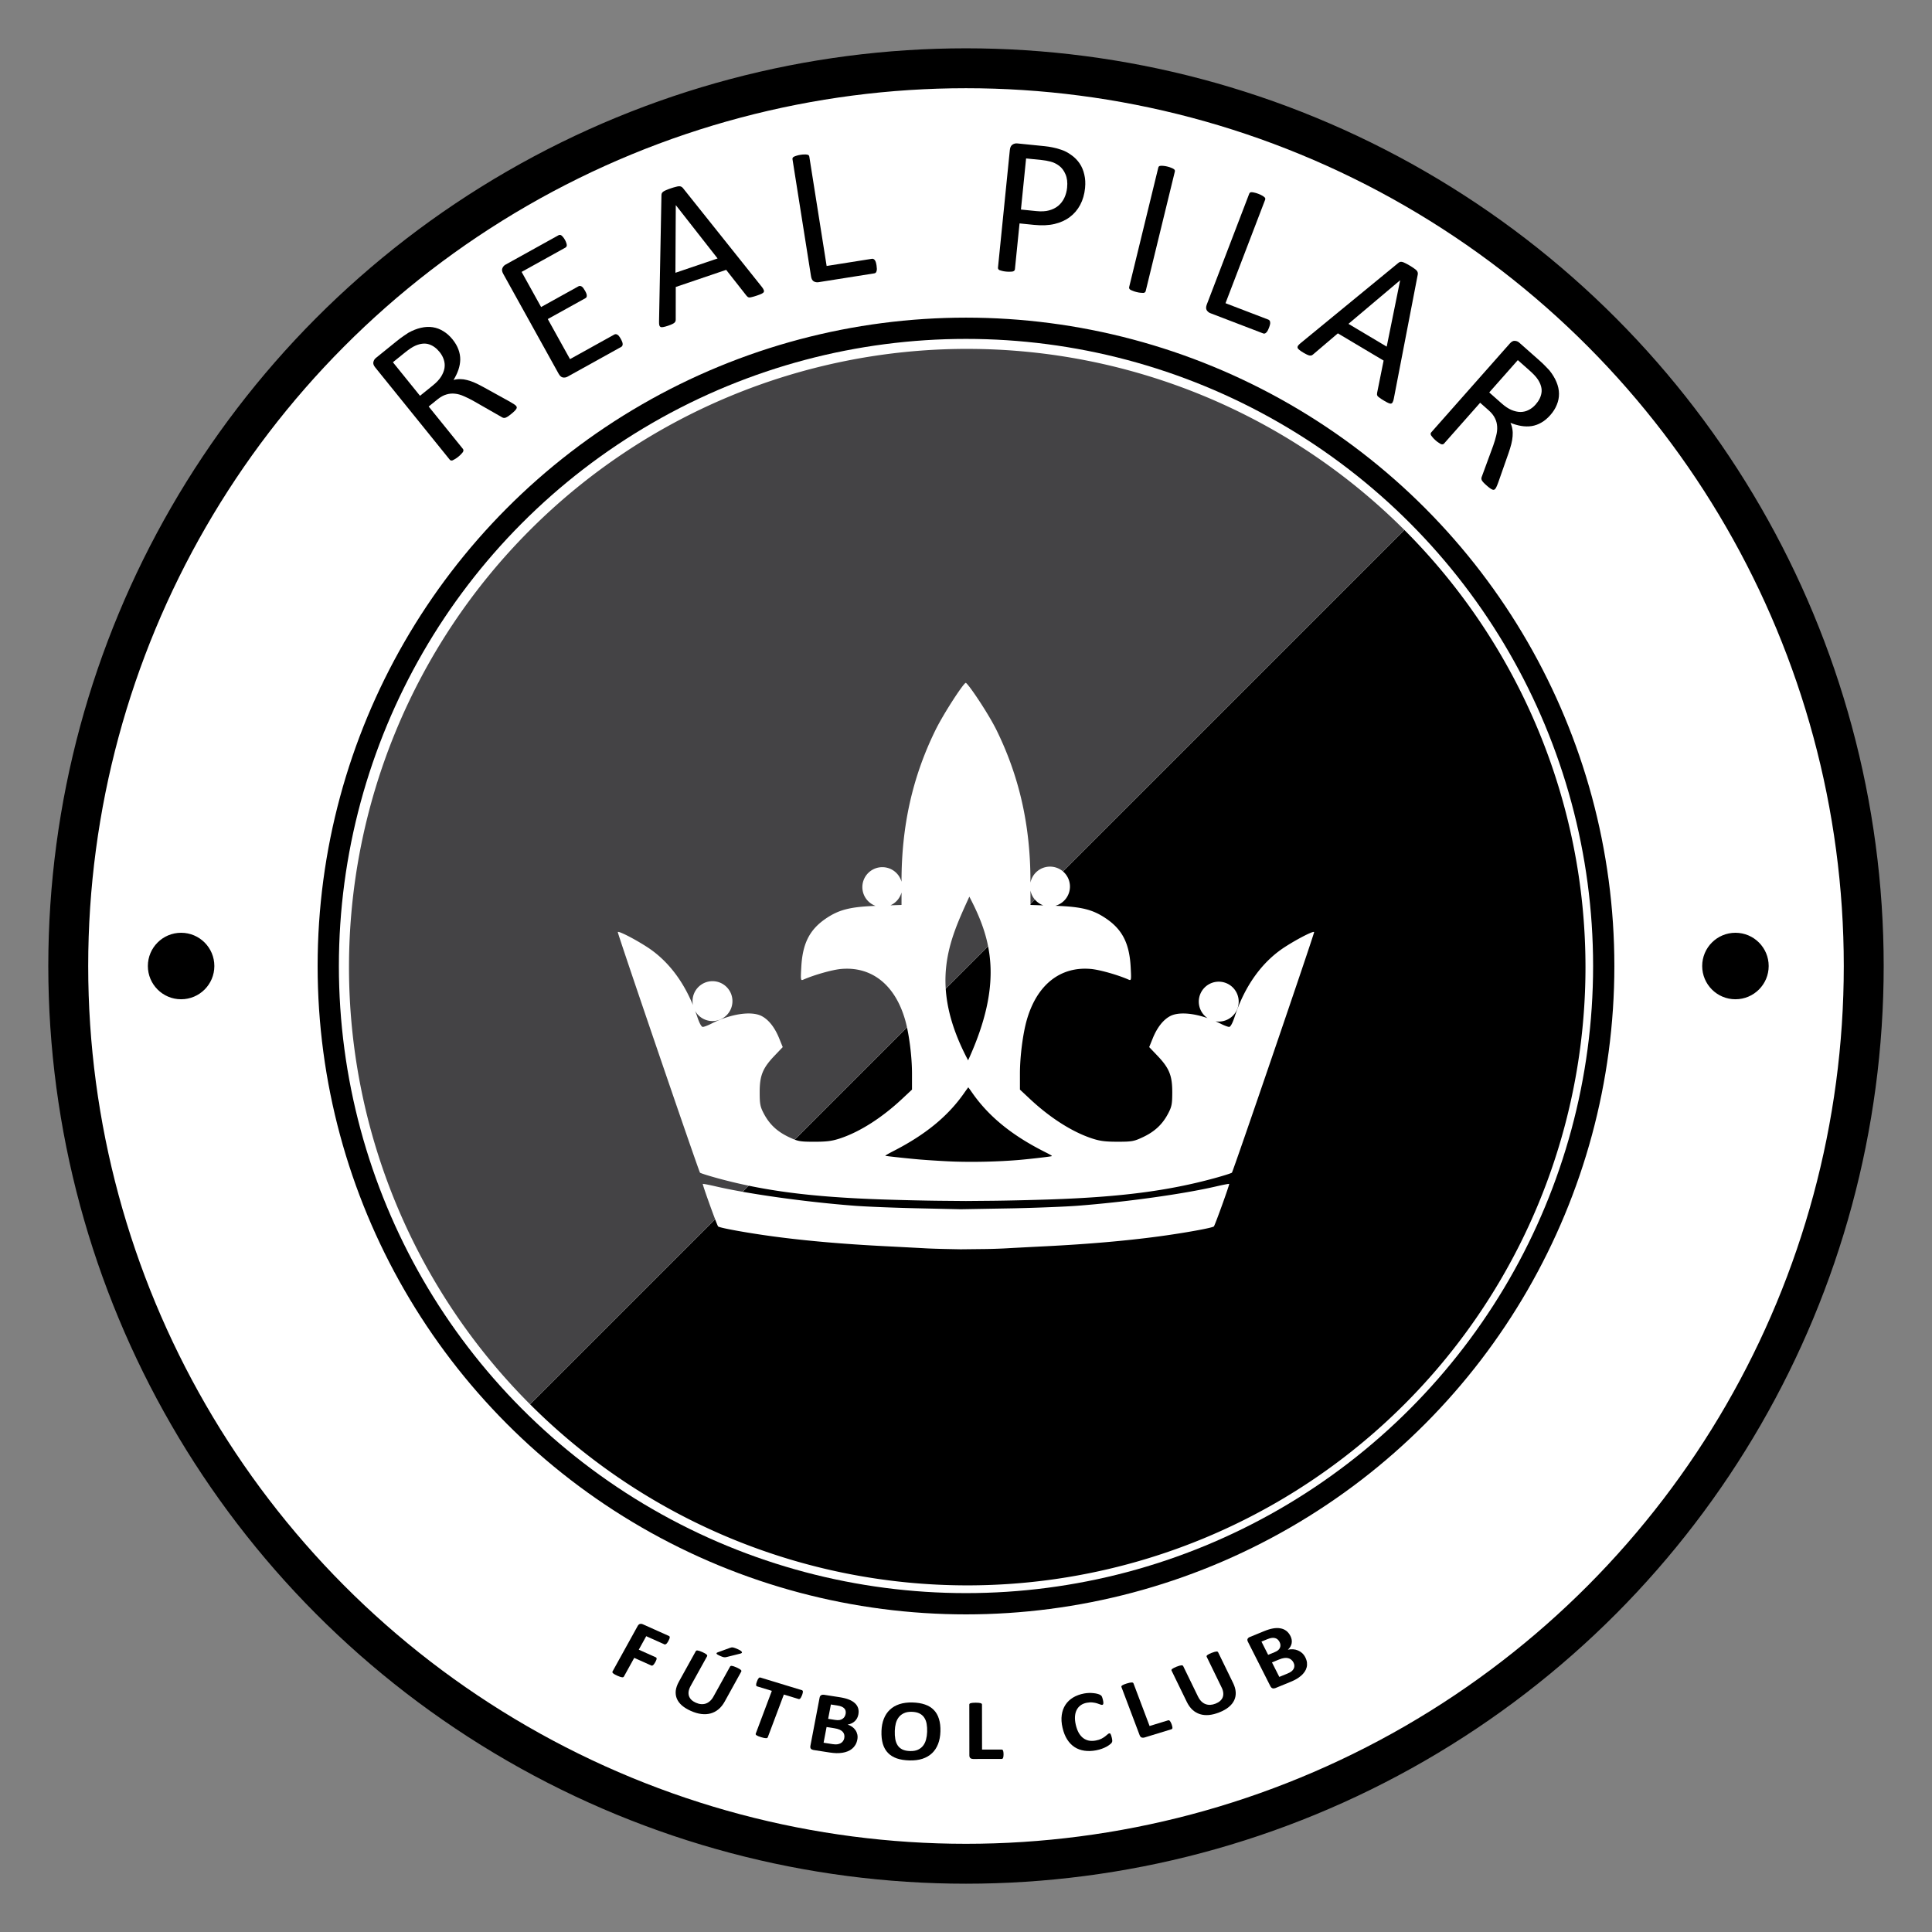 <?xml version="1.0" encoding="UTF-8" standalone="no"?>
<svg
   xmlns:dc="http://purl.org/dc/elements/1.1/"
   xmlns:cc="http://creativecommons.org/ns#"
   xmlns:rdf="http://www.w3.org/1999/02/22-rdf-syntax-ns#"
   xmlns:svg="http://www.w3.org/2000/svg"
   xmlns="http://www.w3.org/2000/svg"
   xmlns:sodipodi="http://sodipodi.sourceforge.net/DTD/sodipodi-0.dtd"
   xmlns:inkscape="http://www.inkscape.org/namespaces/inkscape"
   width="1000"
   height="1000"
   viewBox="0 0 750 750"
   version="1.1"
   id="svg128"
   sodipodi:docname="Real Pilar Fútbol Club.svg"
   inkscape:version="1.0.1 (3bc2e813f5, 2020-09-07)">
  <rect x="0" y="0" width="750" height="750" fill="#808080" stroke="none"/>
  <sodipodi:namedview
     pagecolor="#ffffff"
     bordercolor="#666666"
     borderopacity="1"
     objecttolerance="10"
     gridtolerance="10"
     guidetolerance="10"
     inkscape:pageopacity="0"
     inkscape:pageshadow="2"
     inkscape:window-width="1920"
     inkscape:window-height="1017"
     id="namedview130"
     showgrid="false"
     inkscape:zoom="0.845"
     inkscape:cx="500"
     inkscape:cy="500"
     inkscape:window-x="-8"
     inkscape:window-y="-8"
     inkscape:window-maximized="1"
     inkscape:current-layer="svg128"
     inkscape:document-rotation="0"
     units="px" />
  <defs
     id="defs49">
    <g
       id="g44">
      <symbol
         overflow="visible"
         id="glyph0-0">
        <path
           style="stroke:none"
           d="m 2.875,0 v -17.25 h 17.25 V 0 Z m 1.438,-1.438 h 14.375 v -14.375 H 4.312 Z m 0,0"
           id="path2" />
      </symbol>
      <symbol
         overflow="visible"
         id="glyph0-1">
        <path
           style="stroke:none"
           d="m 11.703,-14.75 h -7.781 v 4.719 H 11.375 v 1.984 H 3.922 V 0 h -2.219 v -16.719 h 10 z m 0,0"
           id="path5" />
      </symbol>
      <symbol
         overflow="visible"
         id="glyph0-2">
        <path
           style="stroke:none"
           d="m 7.531,0.344 c -0.98,0 -1.84,-0.129 -2.578,-0.375 C 4.223,-0.289 3.602,-0.676 3.094,-1.188 2.508,-1.77 2.098,-2.469 1.859,-3.281 1.617,-4.09 1.5,-5.098 1.5,-6.297 V -16.719 h 2.219 v 10.422 c 0,0.781 0.047,1.441 0.141,1.969 0.102,0.523 0.297,0.992 0.578,1.406 0.301,0.449 0.707,0.793 1.219,1.031 0.508,0.23 1.133,0.344 1.875,0.344 0.695,0 1.316,-0.113 1.859,-0.344 0.539,-0.238 0.957,-0.582 1.25,-1.031 0.277,-0.426 0.469,-0.895 0.562,-1.406 0.102,-0.52 0.156,-1.156 0.156,-1.906 V -16.719 h 2.234 v 10.422 c 0,1.168 -0.121,2.168 -0.359,3 C 12.992,-2.473 12.582,-1.77 12,-1.188 c -0.531,0.512 -1.152,0.898 -1.859,1.156 -0.711,0.246 -1.582,0.375 -2.609,0.375 z m 3.25,-23.172 -3.062,4.203 H 6.047 l 2,-4.203 z m 0,0"
           id="path8" />
      </symbol>
      <symbol
         overflow="visible"
         id="glyph0-3">
        <path
           style="stroke:none"
           d="m 5.609,0 v -14.75 h -5.625 v -1.969 H 13.438 V -14.75 H 7.828 V 0 Z m 0,0"
           id="path11" />
      </symbol>
      <symbol
         overflow="visible"
         id="glyph0-4">
        <path
           style="stroke:none"
           d="m 13.031,-5.125 c 0,0.824 -0.16,1.555 -0.469,2.188 -0.312,0.637 -0.738,1.164 -1.266,1.578 -0.625,0.492 -1.301,0.84 -2.016,1.047 C 8.562,-0.102 7.629,0 6.484,0 H 1.703 V -16.719 H 6.125 c 1.195,0 2.094,0.043 2.688,0.125 0.59,0.074 1.16,0.258 1.703,0.547 0.602,0.324 1.039,0.746 1.312,1.266 0.277,0.523 0.422,1.133 0.422,1.828 0,0.793 -0.211,1.504 -0.625,2.125 -0.418,0.617 -0.992,1.102 -1.719,1.453 v 0.094 c 0.996,0.262 1.77,0.754 2.312,1.469 0.539,0.719 0.812,1.617 0.812,2.688 z M 9.938,-12.641 c 0,-0.395 -0.07,-0.738 -0.203,-1.031 -0.137,-0.301 -0.355,-0.539 -0.656,-0.719 C 8.723,-14.586 8.32,-14.707 7.875,-14.75 7.438,-14.801 6.824,-14.828 6.047,-14.828 h -2.125 v 4.906 h 2.531 c 0.684,0 1.195,-0.035 1.531,-0.109 C 8.316,-10.102 8.656,-10.254 9,-10.484 c 0.34,-0.207 0.582,-0.488 0.719,-0.844 0.145,-0.352 0.219,-0.789 0.219,-1.312 z m 0.781,7.594 c 0,-0.621 -0.09,-1.141 -0.266,-1.547 C 10.273,-6.996 9.91,-7.348 9.359,-7.641 9.016,-7.824 8.633,-7.945 8.219,-8 7.801,-8.051 7.211,-8.078 6.453,-8.078 h -2.531 v 6.188 h 1.812 c 0.965,0 1.734,-0.047 2.297,-0.141 0.559,-0.09 1.055,-0.285 1.484,-0.578 0.414,-0.289 0.719,-0.617 0.906,-0.984 0.195,-0.371 0.297,-0.859 0.297,-1.453 z m 0,0"
           id="path14" />
      </symbol>
      <symbol
         overflow="visible"
         id="glyph0-5">
        <path
           style="stroke:none"
           d="m 13.516,-14.797 c 0.633,0.73 1.129,1.645 1.484,2.734 0.352,1.086 0.531,2.32 0.531,3.703 0,1.355 -0.176,2.582 -0.516,3.672 -0.344,1.094 -0.848,2.012 -1.5,2.75 C 12.836,-1.156 12.039,-0.574 11.125,-0.203 10.219,0.16 9.215,0.344 8.125,0.344 7,0.344 5.98,0.152 5.078,-0.219 4.172,-0.602 3.387,-1.176 2.734,-1.938 2.098,-2.676 1.602,-3.586 1.25,-4.672 0.906,-5.754 0.734,-6.984 0.734,-8.359 0.734,-9.762 0.906,-11 1.25,-12.062 c 0.352,-1.059 0.852,-1.973 1.5,-2.734 0.645,-0.738 1.422,-1.301 2.328,-1.688 0.914,-0.395 1.93,-0.594 3.047,-0.594 1.145,0 2.172,0.207 3.078,0.609 0.914,0.398 1.688,0.957 2.312,1.672 z m -0.297,6.438 c 0,-1.102 -0.121,-2.082 -0.359,-2.938 -0.242,-0.852 -0.582,-1.562 -1.016,-2.125 -0.438,-0.57 -0.973,-1.004 -1.594,-1.297 -0.625,-0.289 -1.332,-0.438 -2.109,-0.438 -0.812,0 -1.523,0.145 -2.125,0.422 -0.594,0.281 -1.129,0.723 -1.594,1.312 -0.438,0.574 -0.777,1.293 -1.016,2.156 -0.23,0.855 -0.344,1.824 -0.344,2.906 0,2.199 0.457,3.883 1.375,5.047 0.914,1.156 2.148,1.734 3.703,1.734 1.551,0 2.785,-0.578 3.703,-1.734 0.914,-1.164 1.375,-2.848 1.375,-5.047 z m 0,0"
           id="path17" />
      </symbol>
      <symbol
         overflow="visible"
         id="glyph0-6">
        <path
           style="stroke:none"
           d="m 11.391,0 h -9.688 v -16.719 h 2.219 v 14.734 h 7.469 z m 0,0"
           id="path20" />
      </symbol>
      <symbol
         overflow="visible"
         id="glyph0-7">
        <path
           style="stroke:none"
           d=""
           id="path23" />
      </symbol>
      <symbol
         overflow="visible"
         id="glyph0-8">
        <path
           style="stroke:none"
           d="M 8.234,0.297 C 7.141,0.297 6.133,0.113 5.219,-0.25 4.301,-0.613 3.508,-1.16 2.844,-1.891 2.176,-2.605 1.652,-3.508 1.281,-4.594 0.914,-5.684 0.734,-6.938 0.734,-8.344 c 0,-1.395 0.176,-2.613 0.531,-3.656 0.363,-1.039 0.883,-1.945 1.562,-2.719 0.664,-0.746 1.453,-1.32 2.359,-1.719 0.914,-0.395 1.941,-0.594 3.078,-0.594 0.559,0 1.086,0.043 1.578,0.125 0.488,0.086 0.941,0.191 1.359,0.312 0.363,0.117 0.734,0.262 1.109,0.438 0.371,0.168 0.75,0.352 1.125,0.547 v 2.688 H 13.25 c -0.199,-0.184 -0.449,-0.406 -0.75,-0.656 -0.305,-0.246 -0.68,-0.5 -1.125,-0.75 -0.43,-0.227 -0.895,-0.414 -1.391,-0.562 C 9.484,-15.043 8.902,-15.125 8.25,-15.125 c -0.719,0 -1.398,0.148 -2.031,0.438 -0.637,0.293 -1.195,0.727 -1.672,1.297 -0.469,0.562 -0.836,1.277 -1.094,2.141 -0.262,0.855 -0.391,1.824 -0.391,2.906 0,1.148 0.133,2.137 0.406,2.969 0.277,0.824 0.66,1.52 1.141,2.078 0.457,0.562 1,0.988 1.625,1.266 C 6.867,-1.758 7.539,-1.625 8.25,-1.625 c 0.633,0 1.223,-0.078 1.766,-0.234 0.551,-0.152 1.039,-0.352 1.469,-0.594 0.414,-0.227 0.77,-0.461 1.062,-0.703 0.301,-0.246 0.539,-0.457 0.719,-0.625 H 13.438 v 2.641 c -0.375,0.18 -0.727,0.348 -1.047,0.5 -0.324,0.156 -0.723,0.309 -1.188,0.453 -0.48,0.168 -0.93,0.285 -1.344,0.359 -0.418,0.082 -0.961,0.125 -1.625,0.125 z m 0,0"
           id="path26" />
      </symbol>
      <symbol
         overflow="visible"
         id="glyph1-0">
        <path
           style="stroke:none"
           d="m 2.875,0 v -17.25 h 17.25 V 0 Z m 1.438,-1.438 h 14.375 v -14.375 H 4.312 Z m 0,0"
           id="path29" />
      </symbol>
      <symbol
         overflow="visible"
         id="glyph1-1">
        <path
           style="stroke:none"
           d="m 7.531,0.344 c -0.98,0 -1.84,-0.129 -2.578,-0.375 C 4.223,-0.289 3.602,-0.676 3.094,-1.188 2.508,-1.77 2.098,-2.469 1.859,-3.281 1.617,-4.09 1.5,-5.098 1.5,-6.297 V -16.719 h 2.219 v 10.422 c 0,0.781 0.047,1.441 0.141,1.969 0.102,0.523 0.297,0.992 0.578,1.406 0.301,0.449 0.707,0.793 1.219,1.031 0.508,0.23 1.133,0.344 1.875,0.344 0.695,0 1.316,-0.113 1.859,-0.344 0.539,-0.238 0.957,-0.582 1.25,-1.031 0.277,-0.426 0.469,-0.895 0.562,-1.406 0.102,-0.52 0.156,-1.156 0.156,-1.906 V -16.719 h 2.234 v 10.422 c 0,1.168 -0.121,2.168 -0.359,3 C 12.992,-2.473 12.582,-1.77 12,-1.188 c -0.531,0.512 -1.152,0.898 -1.859,1.156 -0.711,0.246 -1.582,0.375 -2.609,0.375 z m 0,0"
           id="path32" />
      </symbol>
      <symbol
         overflow="visible"
         id="glyph1-2">
        <path
           style="stroke:none"
           d="m 13.031,-5.125 c 0,0.824 -0.16,1.555 -0.469,2.188 -0.312,0.637 -0.738,1.164 -1.266,1.578 -0.625,0.492 -1.301,0.84 -2.016,1.047 C 8.562,-0.102 7.629,0 6.484,0 H 1.703 V -16.719 H 6.125 c 1.195,0 2.094,0.043 2.688,0.125 0.59,0.074 1.16,0.258 1.703,0.547 0.602,0.324 1.039,0.746 1.312,1.266 0.277,0.523 0.422,1.133 0.422,1.828 0,0.793 -0.211,1.504 -0.625,2.125 -0.418,0.617 -0.992,1.102 -1.719,1.453 v 0.094 c 0.996,0.262 1.77,0.754 2.312,1.469 0.539,0.719 0.812,1.617 0.812,2.688 z M 9.938,-12.641 c 0,-0.395 -0.07,-0.738 -0.203,-1.031 -0.137,-0.301 -0.355,-0.539 -0.656,-0.719 C 8.723,-14.586 8.32,-14.707 7.875,-14.75 7.438,-14.801 6.824,-14.828 6.047,-14.828 h -2.125 v 4.906 h 2.531 c 0.684,0 1.195,-0.035 1.531,-0.109 C 8.316,-10.102 8.656,-10.254 9,-10.484 c 0.34,-0.207 0.582,-0.488 0.719,-0.844 0.145,-0.352 0.219,-0.789 0.219,-1.312 z m 0.781,7.594 c 0,-0.621 -0.09,-1.141 -0.266,-1.547 C 10.273,-6.996 9.91,-7.348 9.359,-7.641 9.016,-7.824 8.633,-7.945 8.219,-8 7.801,-8.051 7.211,-8.078 6.453,-8.078 h -2.531 v 6.188 h 1.812 c 0.965,0 1.734,-0.047 2.297,-0.141 0.559,-0.09 1.055,-0.285 1.484,-0.578 0.414,-0.289 0.719,-0.617 0.906,-0.984 0.195,-0.371 0.297,-0.859 0.297,-1.453 z m 0,0"
           id="path35" />
      </symbol>
      <symbol
         overflow="visible"
         id="glyph2-0">
        <path
           style="stroke:none"
           d="m 1.672,0 v -7.5 h 6 V 0 Z m 0.188,-0.188 h 5.625 v -7.125 h -5.625 z m 0,0"
           id="path38" />
      </symbol>
      <symbol
         overflow="visible"
         id="glyph2-1">
        <path
           style="stroke:none"
           d=""
           id="path41" />
      </symbol>
    </g>
    <clipPath
       id="clip1">
      <path
         d="M 3,0 H 486 V 578.102 H 3 Z m 0,0"
         id="path46" />
    </clipPath>
  </defs>
  <g
     id="g1587"
     transform="matrix(3.442,0,0,3.442,389.123,1175.761)">
    <g
       id="g1554"
       transform="translate(11.667,14.714)">
      <g
         id="g1423"
         transform="translate(-81.141)">
        <circle
           style="fill:#ffffff;fill-opacity:1;stroke:#000000;stroke-width:4.5;stroke-linecap:round;stroke-linejoin:round;stroke-miterlimit:4;stroke-dasharray:none;stroke-opacity:1;paint-order:stroke fill markers"
           id="path1304-6"
           cx="65.37"
           cy="-247.357"
           r="101.25" />
        <circle
           style="fill:#ffffff;fill-opacity:1;stroke:#000000;stroke-width:2.398;stroke-linecap:round;stroke-linejoin:round;stroke-miterlimit:4;stroke-dasharray:none;stroke-opacity:1;paint-order:stroke fill markers"
           id="path1304-5"
           cx="65.37"
           cy="-247.357"
           r="71.926" />
        <g
           id="g1386"
           transform="matrix(1.033,0,0,1.033,501.447,143.764)">
          <path
             id="path1304-9"
             style="fill:#000000;fill-opacity:1;stroke:none;stroke-width:0.368;stroke-linecap:round;stroke-linejoin:round;stroke-miterlimit:4;stroke-dasharray:none;stroke-opacity:1;paint-order:stroke fill markers"
             d="m -374.281,-426.233 -95.458,95.459 a 67.5,67.5 0 0 0 47.729,19.77 67.5,67.5 0 0 0 67.5,-67.5 67.5,67.5 0 0 0 -19.771,-47.729 z" />
          <path
             id="path1381"
             style="fill:#444345;fill-opacity:1;stroke:none;stroke-width:0.491;stroke-linecap:round;stroke-linejoin:round;stroke-miterlimit:4;stroke-dasharray:none;stroke-opacity:1;paint-order:stroke fill markers"
             d="m -562.85,-594.672 a 90,90 0 0 0 -89.83,90 90,90 0 0 0 26.361,63.641 l 127.277,-127.279 a 90,90 0 0 0 -63.639,-26.361 90,90 0 0 0 -0.17,0 z"
             transform="scale(0.75)" />
        </g>
        <path
           id="path1180"
           style="fill:#ffffff;fill-opacity:1;stroke:none;stroke-width:0.085;stroke-linecap:round;stroke-linejoin:round;stroke-miterlimit:4;stroke-dasharray:none;stroke-opacity:1;paint-order:stroke fill markers"
           d="m 65.319,-279.305 c -1e-4,1.3e-4 -0.001,0.035 -0.001,0.035 -0.232,0.021 -2.46,3.406 -3.412,5.351 -2.573,5.259 -3.807,10.778 -3.807,17.032 v 0.028 a 2.25,2.25 0 0 0 -2.167,-1.646 2.25,2.25 0 0 0 -2.25,2.25 2.25,2.25 0 0 0 1.485,2.115 c -2.862,0.112 -4.123,0.429 -5.593,1.425 -1.836,1.244 -2.63,2.799 -2.777,5.442 -0.085,1.517 -0.074,1.586 0.231,1.452 1.211,-0.532 3.241,-1.108 4.23,-1.2 3.458,-0.321 6.105,1.771 7.244,5.725 0.447,1.551 0.779,4.135 0.779,6.079 v 1.8 l -1.124,1.052 c -2.256,2.111 -4.713,3.683 -6.917,4.427 -0.948,0.32 -1.54,0.401 -2.962,0.401 -1.639,0 -1.863,-0.041 -2.892,-0.529 -1.317,-0.624 -2.182,-1.437 -2.82,-2.651 -0.406,-0.772 -0.464,-1.074 -0.464,-2.407 -8.7e-4,-1.881 0.339,-2.716 1.673,-4.115 l 0.927,-0.973 -0.404,-0.995 c -0.492,-1.211 -1.165,-2.073 -1.947,-2.492 -1.161,-0.623 -3.509,-0.273 -5.707,0.848 -0.39,0.199 -0.821,0.362 -0.957,0.362 -0.155,0 -0.387,-0.426 -0.623,-1.143 -0.074,-0.226 -0.161,-0.44 -0.242,-0.659 a 2.25,2.25 0 0 0 1.958,1.144 2.25,2.25 0 0 0 2.25,-2.25 2.25,2.25 0 0 0 -2.25,-2.25 2.25,2.25 0 0 0 -2.25,2.25 2.25,2.25 0 0 0 0.045,0.445 c -1.18,-2.869 -2.95,-5.114 -5.184,-6.555 -1.471,-0.949 -3.29,-1.87 -3.29,-1.667 0,0.261 9.14,27.001 9.271,27.125 0.068,0.064 0.961,0.347 1.985,0.627 5.234,1.43 10.589,2.121 18.516,2.391 2.013,0.069 4.973,0.138 6.577,0.152 l 2.915,0.026 2.918,-0.026 c 1.604,-0.015 4.563,-0.084 6.576,-0.152 7.927,-0.27 13.281,-0.961 18.516,-2.391 1.024,-0.28 1.917,-0.563 1.985,-0.627 0.131,-0.123 9.271,-26.864 9.271,-27.125 0,-0.203 -1.817,0.718 -3.289,1.667 -2.567,1.655 -4.523,4.371 -5.673,7.875 -0.235,0.717 -0.466,1.143 -0.621,1.143 -0.136,0 -0.568,-0.163 -0.958,-0.362 -0.193,-0.099 -0.388,-0.183 -0.583,-0.27 a 2.25,2.25 0 0 0 0.369,0.031 2.25,2.25 0 0 0 2.25,-2.25 2.25,2.25 0 0 0 -2.25,-2.25 2.25,2.25 0 0 0 -2.25,2.25 2.25,2.25 0 0 0 0.99,1.863 c -1.709,-0.597 -3.331,-0.707 -4.233,-0.223 -0.781,0.419 -1.455,1.281 -1.947,2.492 l -0.404,0.995 0.929,0.973 c 1.334,1.399 1.674,2.233 1.673,4.115 -6.2e-4,1.332 -0.06,1.635 -0.466,2.407 -0.638,1.215 -1.502,2.027 -2.818,2.651 -1.029,0.487 -1.254,0.529 -2.893,0.529 -1.422,0 -2.014,-0.081 -2.962,-0.401 -2.204,-0.744 -4.661,-2.316 -6.917,-4.427 l -1.124,-1.052 v -1.8 c 7.8e-4,-1.944 0.334,-4.528 0.781,-6.079 1.139,-3.954 3.785,-6.046 7.244,-5.725 0.989,0.092 3.018,0.667 4.229,1.2 0.305,0.134 0.318,0.065 0.233,-1.452 -0.148,-2.643 -0.941,-4.198 -2.777,-5.442 -1.493,-1.012 -2.754,-1.326 -5.714,-1.433 a 2.25,2.25 0 0 0 1.646,-2.167 2.25,2.25 0 0 0 -2.25,-2.25 2.25,2.25 0 0 0 -2.206,1.809 v -0.132 c -3e-5,-6.253 -1.234,-11.773 -3.807,-17.032 -0.953,-1.948 -3.257,-5.353 -3.488,-5.366 0,0 0,-0.004 0,-0.004 -3e-4,-3.6e-4 -0.003,0.003 -0.003,0.002 -0.004,1.7e-4 -0.022,-0.021 -0.025,-0.018 z m 7.323,23.432 a 2.25,2.25 0 0 0 1.449,1.677 l -1.449,-0.047 z m -14.543,0.221 v 1.409 l -1.248,0.041 a 2.25,2.25 0 0 0 1.248,-1.45 z m 7.648,0.472 c 2.463,4.685 3.92,9.6 -0.138,18.461 -4.568,-8.609 -2.047,-13.64 0.138,-18.461 z m -0.119,21.51 c 0.011,0 0.188,0.243 0.393,0.539 1.854,2.684 4.441,4.813 8.114,6.678 0.947,0.481 1.013,0.525 0.838,0.557 -0.46,0.084 -2.74,0.341 -3.751,0.423 -2.257,0.184 -4.939,0.248 -7.211,0.171 -0.905,-0.03 -2.814,-0.146 -3.86,-0.233 -1.152,-0.096 -3.755,-0.376 -3.879,-0.417 -0.043,-0.014 0.365,-0.253 0.907,-0.53 3.608,-1.846 6.151,-3.929 7.969,-6.529 0.253,-0.362 0.47,-0.659 0.482,-0.659 z m -29.943,10.89 c -0.058,0.058 1.604,4.669 1.729,4.793 0.168,0.168 3.316,0.738 6.267,1.134 3.681,0.494 7.917,0.861 12.703,1.103 1.955,0.099 3.936,0.204 4.402,0.231 0.466,0.028 1.55,0.064 2.411,0.081 l 1.566,0.031 2.78,-0.031 c 0.861,-0.009 1.946,-0.053 2.411,-0.081 0.466,-0.028 2.447,-0.133 4.402,-0.231 4.786,-0.242 9.022,-0.609 12.703,-1.103 2.95,-0.396 6.1,-0.966 6.268,-1.134 0.124,-0.124 1.785,-4.735 1.727,-4.793 -0.028,-0.028 -0.697,0.099 -1.485,0.283 -3.676,0.856 -10.182,1.762 -15.659,2.181 -1.303,0.1 -4.521,0.228 -7.151,0.286 l -5.996,0.105 -4.781,-0.105 c -2.63,-0.058 -5.849,-0.186 -7.153,-0.286 -5.477,-0.419 -11.981,-1.325 -15.658,-2.181 -0.789,-0.184 -1.457,-0.311 -1.485,-0.283 z" />
      </g>
      <g
         aria-label="REAL PILAR"
         id="text1390"
         style="font-size:10px;line-height:1.25;font-family:Calibri;-inkscape-font-specification:Calibri;letter-spacing:3.277px;word-spacing:0px;stroke-width:0.75"
         transform="matrix(-0.65,-0.696,0.696,-0.65,-24.274,-555.924)">
        <path
           d="m -158.059,-208.296 q -0.093,-0.007 -0.161,-0.047 -0.068,-0.04 -0.106,-0.16 -0.038,-0.12 -0.047,-0.332 -0.008,-0.212 0.017,-0.563 0.022,-0.304 0.059,-0.501 0.037,-0.185 0.092,-0.299 0.067,-0.113 0.165,-0.176 0.098,-0.052 0.241,-0.088 l 3.665,-1.135 q 0.625,-0.202 1.147,-0.435 0.533,-0.22 0.921,-0.557 0.4,-0.335 0.634,-0.812 0.246,-0.476 0.295,-1.165 l 0.097,-1.344 -6.44,-0.463 q -0.093,-0.007 -0.159,-0.07 -0.067,-0.052 -0.105,-0.172 -0.028,-0.108 -0.037,-0.308 -0.022,-0.19 -6.5e-4,-0.482 0.021,-0.292 0.07,-0.488 0.037,-0.185 0.08,-0.3 0.055,-0.114 0.129,-0.155 0.073,-0.042 0.167,-0.035 l 14.003,1.006 q 0.456,0.033 0.614,0.279 0.169,0.259 0.15,0.528 l -0.231,3.214 q -0.041,0.573 -0.103,0.944 -0.051,0.384 -0.108,0.685 -0.215,0.866 -0.59,1.508 -0.376,0.654 -0.911,1.074 -0.535,0.42 -1.206,0.595 -0.66,0.188 -1.443,0.131 -0.76,-0.055 -1.352,-0.309 -0.582,-0.242 -1.022,-0.661 -0.428,-0.418 -0.729,-0.98 -0.3,-0.562 -0.486,-1.245 -0.191,0.362 -0.469,0.648 -0.267,0.286 -0.636,0.518 -0.37,0.244 -0.843,0.445 -0.473,0.201 -1.062,0.394 l -3.429,1.117 q -0.433,0.133 -0.611,0.168 -0.167,0.035 -0.261,0.028 z m 10.842,-2.264 q 0.888,0.064 1.525,-0.29 0.648,-0.353 0.984,-1.269 0.103,-0.286 0.165,-0.658 0.061,-0.36 0.104,-0.956 l 0.122,-1.695 -5.096,-0.366 -0.141,1.964 q -0.057,0.795 0.089,1.381 0.157,0.599 0.468,1.009 0.323,0.411 0.778,0.62 0.454,0.221 1.003,0.26 z"
           style="font-size:24px;letter-spacing:3.277px;stroke-width:0.75"
           id="path1398" />
        <path
           d="m -160.737,-193.822 q -0.205,-0.051 -0.358,-0.114 -0.142,-0.06 -0.23,-0.142 -0.088,-0.082 -0.114,-0.173 -0.028,-0.08 -0.006,-0.171 l 1.764,-7.06 q 0.065,-0.262 0.296,-0.458 0.239,-0.182 0.682,-0.071 l 13.12,3.278 q 0.443,0.111 0.557,0.381 0.122,0.284 0.057,0.546 l -1.744,6.981 q -0.023,0.091 -0.085,0.148 -0.065,0.068 -0.179,0.088 -0.114,0.02 -0.279,0.003 -0.156,-0.003 -0.384,-0.06 -0.205,-0.051 -0.355,-0.125 -0.142,-0.06 -0.233,-0.131 -0.08,-0.068 -0.105,-0.159 -0.028,-0.08 -0.006,-0.171 l 1.437,-5.753 -4.616,-1.153 -1.233,4.934 q -0.023,0.091 -0.097,0.145 -0.065,0.068 -0.168,0.091 -0.105,0.034 -0.27,0.017 -0.165,-0.017 -0.381,-0.071 -0.205,-0.051 -0.347,-0.111 -0.142,-0.06 -0.219,-0.139 -0.08,-0.068 -0.105,-0.159 -0.017,-0.077 0.006,-0.168 l 1.233,-4.934 -5.264,-1.315 -1.457,5.832 q -0.023,0.091 -0.085,0.148 -0.065,0.068 -0.182,0.1 -0.105,0.034 -0.27,0.017 -0.153,-0.014 -0.381,-0.071 z"
           style="font-size:24px;letter-spacing:3.277px;stroke-width:0.75"
           id="path1400" />
        <path
           d="m -167.618,-177.405 q -0.274,-0.021 -0.423,-0.088 -0.144,-0.052 -0.18,-0.171 -0.036,-0.119 0.034,-0.332 0.065,-0.202 0.215,-0.533 0.149,-0.331 0.262,-0.524 0.097,-0.187 0.178,-0.28 0.086,-0.077 0.174,-0.101 0.083,-0.014 0.199,-0.013 l 3.9,0.332 2.593,-5.747 -2.811,-2.631 q -0.082,-0.075 -0.132,-0.163 -0.04,-0.082 -0.045,-0.213 6.4e-4,-0.115 0.066,-0.317 0.061,-0.191 0.195,-0.49 0.14,-0.31 0.263,-0.498 0.108,-0.183 0.221,-0.234 0.108,-0.041 0.247,0.022 0.145,0.078 0.341,0.27 l 10.748,10.428 q 0.098,0.096 0.144,0.194 0.041,0.108 0.026,0.256 -0.02,0.158 -0.101,0.366 -0.075,0.223 -0.22,0.544 -0.154,0.342 -0.277,0.557 -0.112,0.22 -0.217,0.339 -0.105,0.12 -0.225,0.156 -0.108,0.041 -0.245,0.031 z m 14.018,-0.837 0.005,-0.011 -5.815,-5.49 -2.169,4.807 z"
           style="font-size:24px;letter-spacing:3.277px;stroke-width:0.75"
           id="path1402" />
        <path
           d="m -175.037,-165.747 q -0.194,-0.131 -0.317,-0.242 -0.113,-0.105 -0.177,-0.219 -0.061,-0.098 -0.064,-0.199 5.2e-4,-0.085 0.06,-0.172 l 3.753,-5.554 q 0.151,-0.223 0.434,-0.329 0.287,-0.089 0.665,0.167 l 11.633,7.86 q 0.078,0.052 0.11,0.131 0.032,0.078 -0.004,0.195 -0.027,0.123 -0.119,0.302 -0.082,0.185 -0.24,0.418 -0.164,0.243 -0.298,0.378 -0.131,0.152 -0.235,0.223 -0.095,0.077 -0.179,0.077 -0.085,-5.2e-4 -0.162,-0.053 l -10.866,-7.341 -3.044,4.505 q -0.059,0.087 -0.147,0.113 -0.085,0.042 -0.198,0.021 -0.11,-0.004 -0.26,-0.076 -0.149,-0.072 -0.343,-0.204 z"
           style="font-size:24px;letter-spacing:3.277px;stroke-width:0.75"
           id="path1404" />
        <path
           d="m -185.182,-141.429 q -0.749,-0.855 -1.069,-1.79 -0.32,-0.935 -0.215,-1.883 0.096,-0.94 0.631,-1.876 0.527,-0.928 1.585,-1.855 l 1.296,-1.135 -3.597,-4.109 q -0.062,-0.07 -0.064,-0.162 -0.011,-0.084 0.046,-0.196 0.056,-0.096 0.191,-0.245 0.118,-0.15 0.338,-0.343 0.22,-0.193 0.393,-0.298 0.157,-0.106 0.268,-0.157 0.119,-0.042 0.201,-0.02 0.082,0.022 0.143,0.093 l 9.217,10.528 q 0.309,0.353 0.255,0.665 -0.054,0.312 -0.283,0.513 l -2.442,2.138 q -0.37,0.324 -0.736,0.582 -0.367,0.275 -0.918,0.57 -0.552,0.312 -1.275,0.447 -0.724,0.151 -1.414,0.039 -0.69,-0.112 -1.337,-0.496 -0.648,-0.367 -1.212,-1.011 z m 1.488,-1.521 q 0.61,0.697 1.283,0.932 0.665,0.243 1.253,0.133 0.58,-0.103 1.048,-0.404 0.46,-0.293 0.848,-0.633 l 1.402,-1.227 -4.006,-4.576 -1.367,1.196 q -0.688,0.602 -0.983,1.172 -0.304,0.578 -0.343,1.157 -0.031,0.588 0.189,1.159 0.227,0.58 0.675,1.091 z"
           style="font-size:24px;letter-spacing:3.277px;stroke-width:0.75"
           id="path1406" />
        <path
           d="m -199.004,-144.514 q -0.051,-0.078 -0.051,-0.163 6.5e-4,-0.085 0.073,-0.188 0.079,-0.094 0.232,-0.222 0.138,-0.132 0.383,-0.293 0.235,-0.154 0.421,-0.234 0.179,-0.09 0.297,-0.124 0.124,-0.025 0.201,0.008 0.078,0.033 0.129,0.112 l 7.981,12.172 q 0.051,0.078 0.051,0.163 -0.01,0.091 -0.089,0.185 -0.082,0.11 -0.226,0.232 -0.147,0.139 -0.373,0.286 -0.245,0.161 -0.421,0.234 -0.179,0.09 -0.303,0.115 -0.117,0.035 -0.195,0.002 -0.078,-0.033 -0.129,-0.112 z"
           style="font-size:24px;letter-spacing:3.277px;stroke-width:0.75"
           id="path1408" />
        <path
           d="m -212.144,-136.807 q -0.103,-0.211 -0.154,-0.368 -0.046,-0.147 -0.044,-0.278 -0.004,-0.115 0.044,-0.204 0.043,-0.073 0.137,-0.119 l 6.025,-2.938 q 0.242,-0.118 0.54,-0.068 0.293,0.066 0.493,0.477 l 6.154,12.618 q 0.041,0.084 0.03,0.168 -0.011,0.084 -0.101,0.167 -0.085,0.093 -0.254,0.202 -0.164,0.119 -0.416,0.242 -0.263,0.128 -0.447,0.179 -0.189,0.066 -0.315,0.075 -0.121,0.02 -0.194,-0.023 -0.073,-0.043 -0.114,-0.127 l -5.748,-11.786 -4.887,2.383 q -0.095,0.046 -0.184,0.024 -0.094,-0.006 -0.183,-0.08 -0.094,-0.059 -0.187,-0.196 -0.093,-0.137 -0.196,-0.348 z"
           style="font-size:24px;letter-spacing:3.277px;stroke-width:0.75"
           id="path1410" />
        <path
           d="m -228.383,-131.75 q -0.162,-0.221 -0.208,-0.379 -0.054,-0.143 0.013,-0.248 0.067,-0.105 0.274,-0.189 0.196,-0.081 0.545,-0.183 0.349,-0.101 0.569,-0.141 0.206,-0.048 0.328,-0.046 0.114,0.016 0.19,0.067 0.065,0.054 0.139,0.143 l 2.278,3.182 6.055,-1.758 0.177,-3.846 q 0.004,-0.111 0.038,-0.206 0.037,-0.084 0.133,-0.173 0.088,-0.074 0.284,-0.156 0.185,-0.078 0.5,-0.17 0.326,-0.095 0.55,-0.123 0.209,-0.036 0.322,0.016 0.102,0.056 0.144,0.202 0.035,0.161 0.016,0.435 l -0.957,14.945 q -0.009,0.137 -0.054,0.235 -0.056,0.102 -0.178,0.186 -0.133,0.087 -0.344,0.161 -0.219,0.088 -0.556,0.186 -0.36,0.105 -0.603,0.151 -0.24,0.057 -0.399,0.055 -0.159,-0.003 -0.264,-0.07 -0.102,-0.056 -0.183,-0.167 z m 9.735,10.121 0.011,-0.003 0.403,-7.987 -5.064,1.47 z"
           style="font-size:24px;letter-spacing:3.277px;stroke-width:0.75"
           id="path1412" />
        <path
           d="m -244.383,-130.254 q -0.009,-0.093 0.019,-0.167 0.028,-0.073 0.14,-0.131 0.112,-0.058 0.32,-0.101 0.208,-0.043 0.558,-0.077 0.303,-0.029 0.504,-0.025 0.189,0.005 0.31,0.041 0.122,0.047 0.201,0.134 0.067,0.088 0.127,0.223 l 1.729,3.425 q 0.303,0.583 0.619,1.059 0.306,0.489 0.702,0.816 0.397,0.339 0.906,0.49 0.51,0.163 1.198,0.097 l 1.342,-0.128 -0.615,-6.428 q -0.009,-0.093 0.043,-0.169 0.04,-0.074 0.152,-0.132 0.102,-0.045 0.298,-0.087 0.183,-0.053 0.475,-0.081 0.292,-0.028 0.493,-0.012 0.189,0.005 0.309,0.029 0.121,0.035 0.174,0.101 0.053,0.066 0.062,0.159 l 1.338,13.975 q 0.044,0.455 -0.173,0.652 -0.227,0.21 -0.495,0.236 l -3.208,0.307 q -0.572,0.055 -0.948,0.056 -0.387,0.013 -0.694,0.008 -0.889,-0.068 -1.586,-0.331 -0.708,-0.262 -1.211,-0.72 -0.503,-0.458 -0.787,-1.09 -0.295,-0.619 -0.37,-1.401 -0.073,-0.758 0.079,-1.385 0.141,-0.614 0.482,-1.117 0.341,-0.492 0.846,-0.881 0.504,-0.39 1.147,-0.687 -0.389,-0.128 -0.717,-0.355 -0.327,-0.216 -0.617,-0.541 -0.302,-0.324 -0.579,-0.757 -0.277,-0.433 -0.565,-0.982 l -1.672,-3.195 q -0.204,-0.404 -0.267,-0.575 -0.062,-0.159 -0.071,-0.252 z m 4.037,10.315 q 0.085,0.887 0.54,1.455 0.456,0.58 1.415,0.759 0.299,0.054 0.676,0.053 0.365,3.7e-4 0.96,-0.057 l 1.691,-0.162 -0.487,-5.086 -1.96,0.188 q -0.793,0.076 -1.347,0.317 -0.564,0.254 -0.917,0.629 -0.351,0.387 -0.482,0.87 -0.142,0.484 -0.089,1.033 z"
           style="font-size:24px;letter-spacing:3.277px;stroke-width:0.75"
           id="path1414" />
      </g>
      <g
         aria-label="FÚTBOL CLUB"
         id="text1427"
         style="font-size:10px;line-height:1.25;font-family:Calibri;-inkscape-font-specification:Calibri;letter-spacing:1.958px;word-spacing:0px;stroke-width:0.75"
         transform="matrix(1.111,0,0,1,2.914,-2.652)">
        <path
           d="m -47.026,-168.581 q -0.065,0.131 -0.124,0.216 -0.052,0.083 -0.105,0.122 -0.048,0.042 -0.092,0.053 -0.044,0.011 -0.083,-0.009 l -1.849,-0.92 -0.757,1.521 1.736,0.864 q 0.039,0.02 0.059,0.057 0.02,0.037 0.015,0.1 1.28e-4,0.066 -0.035,0.157 -0.03,0.094 -0.096,0.225 -0.065,0.131 -0.122,0.212 -0.052,0.083 -0.107,0.127 -0.05,0.046 -0.094,0.057 -0.041,0.007 -0.081,-0.013 l -1.736,-0.864 -1.048,2.107 q -0.024,0.048 -0.068,0.07 -0.044,0.022 -0.127,0.013 -0.076,-0.011 -0.192,-0.052 -0.116,-0.041 -0.286,-0.126 -0.166,-0.083 -0.273,-0.152 -0.103,-0.068 -0.157,-0.122 -0.053,-0.059 -0.066,-0.109 -0.009,-0.048 0.015,-0.096 l 2.551,-5.128 q 0.096,-0.192 0.233,-0.228 0.144,-0.037 0.288,0.034 l 2.662,1.325 q 0.039,0.02 0.057,0.061 0.02,0.037 0.013,0.105 1.28e-4,0.066 -0.037,0.162 -0.033,0.098 -0.098,0.229 z"
           style="font-style:normal;font-variant:normal;font-weight:bold;font-stretch:normal;font-family:Calibri;-inkscape-font-specification:'Calibri Bold';stroke-width:0.75"
           id="path1488" />
        <path
           d="m -41.32,-161.735 q -0.259,0.52 -0.617,0.854 -0.358,0.334 -0.797,0.47 -0.439,0.136 -0.95,0.066 -0.511,-0.069 -1.079,-0.353 -0.533,-0.266 -0.892,-0.608 -0.356,-0.347 -0.514,-0.764 -0.158,-0.417 -0.114,-0.897 0.05,-0.483 0.32,-1.024 l 1.715,-3.439 q 0.022,-0.044 0.065,-0.066 0.044,-0.022 0.12,-0.011 0.081,0.013 0.197,0.054 0.116,0.041 0.286,0.126 0.166,0.083 0.269,0.15 0.103,0.068 0.157,0.122 0.055,0.054 0.063,0.103 0.013,0.05 -0.009,0.094 l -1.665,3.338 q -0.168,0.336 -0.209,0.627 -0.039,0.286 0.033,0.524 0.077,0.24 0.249,0.43 0.179,0.188 0.446,0.321 0.271,0.135 0.526,0.159 0.256,0.024 0.483,-0.059 0.229,-0.088 0.423,-0.28 0.201,-0.195 0.349,-0.492 l 1.698,-3.404 q 0.022,-0.044 0.065,-0.066 0.044,-0.022 0.12,-0.011 0.076,0.011 0.192,0.052 0.12,0.043 0.286,0.126 0.166,0.083 0.264,0.148 0.103,0.068 0.157,0.122 0.055,0.054 0.063,0.103 0.009,0.048 -0.013,0.092 z m 0.538,-6.067 q 0.089,-0.037 0.162,-0.05 0.076,-0.011 0.162,0.004 0.09,0.017 0.201,0.068 0.114,0.046 0.275,0.126 0.201,0.1 0.297,0.181 0.101,0.083 0.118,0.146 0.024,0.061 -0.024,0.103 -0.048,0.042 -0.138,0.068 l -1.406,0.39 q -0.063,0.018 -0.127,0.024 -0.057,0.004 -0.133,-0.006 -0.074,-0.015 -0.17,-0.052 -0.096,-0.037 -0.232,-0.105 -0.149,-0.074 -0.234,-0.133 -0.081,-0.057 -0.107,-0.103 -0.02,-0.048 0.011,-0.087 0.031,-0.039 0.113,-0.074 z m -2.058,0.878 z"
           style="font-style:normal;font-variant:normal;font-weight:bold;font-stretch:normal;font-family:Calibri;-inkscape-font-specification:'Calibri Bold';stroke-width:0.75"
           id="path1490" />
        <path
           d="m -33.462,-162.468 q -0.045,0.134 -0.092,0.227 -0.041,0.089 -0.084,0.142 -0.042,0.048 -0.088,0.063 -0.042,0.017 -0.083,0.003 l -1.499,-0.507 -1.633,4.824 q -0.016,0.046 -0.061,0.072 -0.04,0.028 -0.117,0.027 -0.077,-3.6e-4 -0.202,-0.027 -0.12,-0.025 -0.296,-0.085 -0.176,-0.059 -0.291,-0.114 -0.111,-0.053 -0.172,-0.1 -0.062,-0.047 -0.081,-0.095 -0.015,-0.046 4.3e-4,-0.093 l 1.633,-4.824 -1.499,-0.507 q -0.046,-0.016 -0.069,-0.054 -0.023,-0.039 -0.027,-0.102 -0.003,-0.068 0.015,-0.165 0.024,-0.1 0.069,-0.234 0.047,-0.139 0.089,-0.233 0.047,-0.092 0.089,-0.14 0.043,-0.052 0.084,-0.065 0.042,-0.017 0.088,-10e-4 l 4.218,1.428 q 0.042,0.014 0.065,0.053 0.029,0.036 0.032,0.104 0.004,0.063 -0.019,0.164 -0.019,0.102 -0.066,0.241 z"
           style="font-style:normal;font-variant:normal;font-weight:bold;font-stretch:normal;font-family:Calibri;-inkscape-font-specification:'Calibri Bold';stroke-width:0.75"
           id="path1492" />
        <path
           d="m -27.853,-157.443 q -0.057,0.332 -0.195,0.586 -0.138,0.254 -0.337,0.433 -0.194,0.18 -0.446,0.29 -0.247,0.111 -0.533,0.161 -0.286,0.05 -0.602,0.045 -0.311,-0.009 -0.686,-0.073 l -1.655,-0.285 q -0.159,-0.027 -0.254,-0.138 -0.089,-0.114 -0.053,-0.326 l 0.933,-5.428 q 0.036,-0.212 0.158,-0.285 0.127,-0.077 0.286,-0.05 l 1.564,0.269 q 0.573,0.098 0.951,0.263 0.383,0.165 0.618,0.409 0.241,0.24 0.334,0.563 0.093,0.323 0.024,0.727 -0.039,0.226 -0.131,0.418 -0.092,0.187 -0.23,0.332 -0.139,0.145 -0.324,0.242 -0.18,0.098 -0.4,0.139 0.256,0.094 0.457,0.252 0.205,0.159 0.336,0.38 0.136,0.217 0.189,0.488 0.052,0.272 -0.002,0.589 z m -1.185,-2.904 q 0.032,-0.188 1.6e-4,-0.347 -0.032,-0.159 -0.131,-0.275 -0.098,-0.121 -0.267,-0.204 -0.164,-0.083 -0.458,-0.133 l -0.64,-0.11 -0.278,1.617 0.707,0.122 q 0.274,0.047 0.449,0.013 0.175,-0.039 0.3,-0.132 0.131,-0.097 0.209,-0.237 0.079,-0.145 0.108,-0.313 z m -0.136,2.721 q 0.037,-0.217 -0.006,-0.397 -0.042,-0.186 -0.162,-0.325 -0.12,-0.139 -0.325,-0.239 -0.206,-0.1 -0.552,-0.159 l -0.751,-0.129 -0.304,1.771 0.914,0.157 q 0.265,0.045 0.452,0.023 0.193,-0.026 0.341,-0.11 0.154,-0.087 0.253,-0.234 0.105,-0.15 0.141,-0.357 z"
           style="font-style:normal;font-variant:normal;font-weight:bold;font-stretch:normal;font-family:Calibri;-inkscape-font-specification:'Calibri Bold';stroke-width:0.75"
           id="path1494" />
        <path
           d="m -19.414,-158.36 q -0.024,0.786 -0.238,1.4 -0.214,0.614 -0.613,1.037 -0.398,0.418 -0.976,0.63 -0.573,0.207 -1.32,0.185 -0.737,-0.022 -1.283,-0.229 -0.541,-0.212 -0.895,-0.618 -0.354,-0.406 -0.521,-1.022 -0.162,-0.616 -0.137,-1.45 0.023,-0.766 0.237,-1.37 0.214,-0.609 0.612,-1.027 0.398,-0.418 0.972,-0.63 0.578,-0.212 1.33,-0.19 0.717,0.022 1.258,0.228 0.546,0.207 0.9,0.613 0.359,0.406 0.526,1.017 0.172,0.606 0.148,1.426 z m -1.349,0.028 q 0.015,-0.498 -0.051,-0.905 -0.066,-0.412 -0.247,-0.706 -0.177,-0.298 -0.484,-0.464 -0.308,-0.17 -0.776,-0.185 -0.473,-0.014 -0.796,0.157 -0.323,0.166 -0.527,0.458 -0.204,0.292 -0.299,0.69 -0.09,0.393 -0.103,0.837 -0.016,0.517 0.05,0.935 0.066,0.412 0.242,0.711 0.177,0.298 0.484,0.464 0.308,0.161 0.781,0.175 0.473,0.014 0.796,-0.152 0.323,-0.166 0.527,-0.463 0.204,-0.297 0.294,-0.695 0.095,-0.403 0.109,-0.856 z"
           style="font-style:normal;font-variant:normal;font-weight:bold;font-stretch:normal;font-family:Calibri;-inkscape-font-specification:'Calibri Bold';stroke-width:0.75"
           id="path1496" />
        <path
           d="m -13.004,-155.812 q 1.64e-4,0.146 -0.014,0.249 -0.01,0.098 -0.034,0.166 -0.024,0.064 -0.063,0.093 -0.034,0.029 -0.083,0.029 l -2.896,0.003 q -0.161,1.8e-4 -0.274,-0.092 -0.108,-0.098 -0.108,-0.312 l -0.006,-5.737 q -5.5e-5,-0.049 0.029,-0.088 0.034,-0.039 0.107,-0.064 0.073,-0.025 0.195,-0.039 0.127,-0.015 0.312,-0.015 0.19,-2.2e-4 0.313,0.014 0.122,0.015 0.195,0.039 0.073,0.024 0.103,0.063 0.034,0.039 0.034,0.088 l 0.006,5.083 1.987,-0.002 q 0.049,-6e-5 0.083,0.029 0.039,0.024 0.064,0.088 0.024,0.059 0.034,0.161 0.015,0.098 0.015,0.244 z"
           style="font-style:normal;font-variant:normal;font-weight:bold;font-stretch:normal;font-family:Calibri;-inkscape-font-specification:'Calibri Bold';stroke-width:0.75"
           id="path1498" />
        <path
           d="m -2.013,-157.662 q 0.025,0.12 0.033,0.208 0.012,0.082 0.011,0.147 -0.002,0.06 -0.017,0.108 -0.015,0.048 -0.056,0.116 -0.042,0.064 -0.177,0.181 -0.13,0.117 -0.333,0.244 -0.199,0.121 -0.47,0.232 -0.266,0.11 -0.591,0.178 -0.636,0.132 -1.188,0.042 -0.552,-0.09 -0.991,-0.403 -0.44,-0.318 -0.752,-0.861 -0.312,-0.544 -0.473,-1.318 -0.164,-0.789 -0.08,-1.444 0.083,-0.656 0.375,-1.15 0.291,-0.494 0.773,-0.819 0.486,-0.325 1.122,-0.457 0.258,-0.054 0.506,-0.06 0.248,-0.007 0.464,0.024 0.219,0.024 0.401,0.081 0.181,0.057 0.257,0.111 0.08,0.048 0.113,0.086 0.033,0.038 0.061,0.102 0.028,0.064 0.052,0.154 0.028,0.089 0.056,0.223 0.03,0.143 0.041,0.246 0.011,0.102 2.532e-4,0.169 -0.011,0.067 -0.039,0.103 -0.028,0.036 -0.071,0.045 -0.072,0.015 -0.199,-0.044 -0.128,-0.063 -0.326,-0.127 -0.194,-0.07 -0.455,-0.1 -0.257,-0.036 -0.592,0.033 -0.368,0.076 -0.628,0.29 -0.256,0.208 -0.403,0.532 -0.143,0.319 -0.166,0.738 -0.023,0.419 0.08,0.916 0.113,0.545 0.306,0.924 0.197,0.373 0.456,0.589 0.264,0.215 0.582,0.283 0.322,0.063 0.69,-0.014 0.335,-0.069 0.563,-0.197 0.227,-0.132 0.379,-0.263 0.157,-0.132 0.251,-0.232 0.099,-0.1 0.161,-0.113 0.048,-0.01 0.08,0.003 0.033,0.013 0.064,0.067 0.031,0.053 0.062,0.157 0.03,0.098 0.066,0.271 z"
           style="font-style:normal;font-variant:normal;font-weight:bold;font-stretch:normal;font-family:Calibri;-inkscape-font-specification:'Calibri Bold';stroke-width:0.75"
           id="path1500" />
        <path
           d="m 4.053,-159.195 q 0.047,0.139 0.066,0.24 0.022,0.096 0.021,0.168 -0.003,0.068 -0.03,0.108 -0.023,0.039 -0.069,0.054 l -2.741,0.932 q -0.153,0.052 -0.289,1.9e-4 -0.133,-0.058 -0.202,-0.261 l -1.847,-5.432 q -0.016,-0.046 -5.547e-4,-0.093 0.02,-0.048 0.081,-0.095 0.061,-0.047 0.172,-0.1 0.115,-0.055 0.291,-0.114 0.18,-0.061 0.301,-0.087 0.12,-0.025 0.197,-0.026 0.077,-4.7e-4 0.118,0.027 0.045,0.026 0.061,0.072 l 1.636,4.812 1.882,-0.64 q 0.046,-0.016 0.088,0.001 0.045,0.011 0.088,0.063 0.042,0.048 0.084,0.142 0.045,0.088 0.092,0.226 z"
           style="font-style:normal;font-variant:normal;font-weight:bold;font-stretch:normal;font-family:Calibri;-inkscape-font-specification:'Calibri Bold';stroke-width:0.75"
           id="path1502" />
        <path
           d="m 10.3,-163.834 q 0.233,0.532 0.261,1.021 0.028,0.489 -0.149,0.913 -0.177,0.424 -0.558,0.772 -0.381,0.348 -0.962,0.602 -0.546,0.239 -1.038,0.295 -0.495,0.051 -0.916,-0.095 -0.421,-0.146 -0.762,-0.487 -0.339,-0.347 -0.582,-0.902 L 4.052,-165.235 q -0.02,-0.045 -0.008,-0.092 0.011,-0.048 0.068,-0.099 0.062,-0.054 0.168,-0.116 0.106,-0.062 0.28,-0.139 0.17,-0.074 0.288,-0.11 0.118,-0.035 0.195,-0.043 0.077,-0.007 0.119,0.017 0.047,0.022 0.067,0.067 l 1.496,3.417 q 0.151,0.344 0.347,0.562 0.195,0.213 0.424,0.31 0.233,0.095 0.49,0.084 0.259,-0.017 0.532,-0.137 0.277,-0.121 0.459,-0.302 0.182,-0.181 0.264,-0.409 0.08,-0.232 0.056,-0.504 -0.021,-0.279 -0.154,-0.583 l -1.526,-3.484 q -0.02,-0.045 -0.008,-0.092 0.011,-0.048 0.068,-0.099 0.057,-0.052 0.163,-0.114 0.11,-0.064 0.28,-0.139 0.17,-0.074 0.283,-0.108 0.118,-0.035 0.195,-0.043 0.077,-0.007 0.119,0.017 0.043,0.024 0.062,0.069 z"
           style="font-style:normal;font-variant:normal;font-weight:bold;font-stretch:normal;font-family:Calibri;-inkscape-font-specification:'Calibri Bold';stroke-width:0.75"
           id="path1504" />
        <path
           d="m 17.627,-166.733 q 0.14,0.307 0.169,0.594 0.029,0.287 -0.035,0.547 -0.06,0.258 -0.206,0.491 -0.142,0.231 -0.35,0.433 -0.208,0.202 -0.472,0.376 -0.262,0.168 -0.608,0.325 l -1.529,0.696 q -0.147,0.067 -0.287,0.029 -0.138,-0.044 -0.227,-0.24 l -2.283,-5.012 q -0.089,-0.196 -0.03,-0.324 0.062,-0.135 0.208,-0.202 l 1.444,-0.658 q 0.529,-0.241 0.934,-0.318 0.409,-0.079 0.741,-0.01 0.334,0.062 0.593,0.277 0.259,0.215 0.429,0.588 0.095,0.209 0.127,0.42 0.03,0.206 -0.004,0.404 -0.033,0.198 -0.132,0.382 -0.094,0.182 -0.253,0.34 0.265,-0.067 0.52,-0.049 0.259,0.016 0.491,0.125 0.234,0.102 0.431,0.297 0.196,0.195 0.33,0.488 z m -2.614,-1.733 q -0.079,-0.173 -0.195,-0.287 -0.116,-0.113 -0.263,-0.154 -0.149,-0.045 -0.336,-0.019 -0.182,0.024 -0.453,0.147 l -0.591,0.269 0.68,1.493 0.653,-0.298 q 0.253,-0.115 0.378,-0.242 0.123,-0.131 0.174,-0.278 0.054,-0.153 0.04,-0.313 -0.016,-0.164 -0.087,-0.32 z m 1.419,2.326 q -0.091,-0.2 -0.229,-0.325 -0.14,-0.13 -0.317,-0.178 -0.177,-0.048 -0.404,-0.015 -0.226,0.033 -0.546,0.179 l -0.693,0.316 0.745,1.635 0.844,-0.385 q 0.244,-0.111 0.387,-0.235 0.145,-0.13 0.22,-0.283 0.078,-0.159 0.078,-0.336 0.002,-0.183 -0.085,-0.375 z"
           style="font-style:normal;font-variant:normal;font-weight:bold;font-stretch:normal;font-family:Calibri;-inkscape-font-specification:'Calibri Bold';stroke-width:0.75"
           id="path1506" />
      </g>
    </g>
    <ellipse
       style="fill:#000000;fill-opacity:1;stroke:#000000;stroke-width:0.345;stroke-linecap:round;stroke-linejoin:round;stroke-miterlimit:4;stroke-dasharray:none;stroke-opacity:1;paint-order:stroke fill markers"
       id="path1509"
       cx="82.676"
       cy="-232.642"
       rx="3.577"
       ry="3.577" />
    <ellipse
       style="fill:#000000;fill-opacity:1;stroke:#000000;stroke-width:0.345;stroke-linecap:round;stroke-linejoin:round;stroke-miterlimit:4;stroke-dasharray:none;stroke-opacity:1;paint-order:stroke fill markers"
       id="path1509-0"
       cx="-92.626"
       cy="-232.642"
       rx="3.577"
       ry="3.577" />
  </g>
</svg>
